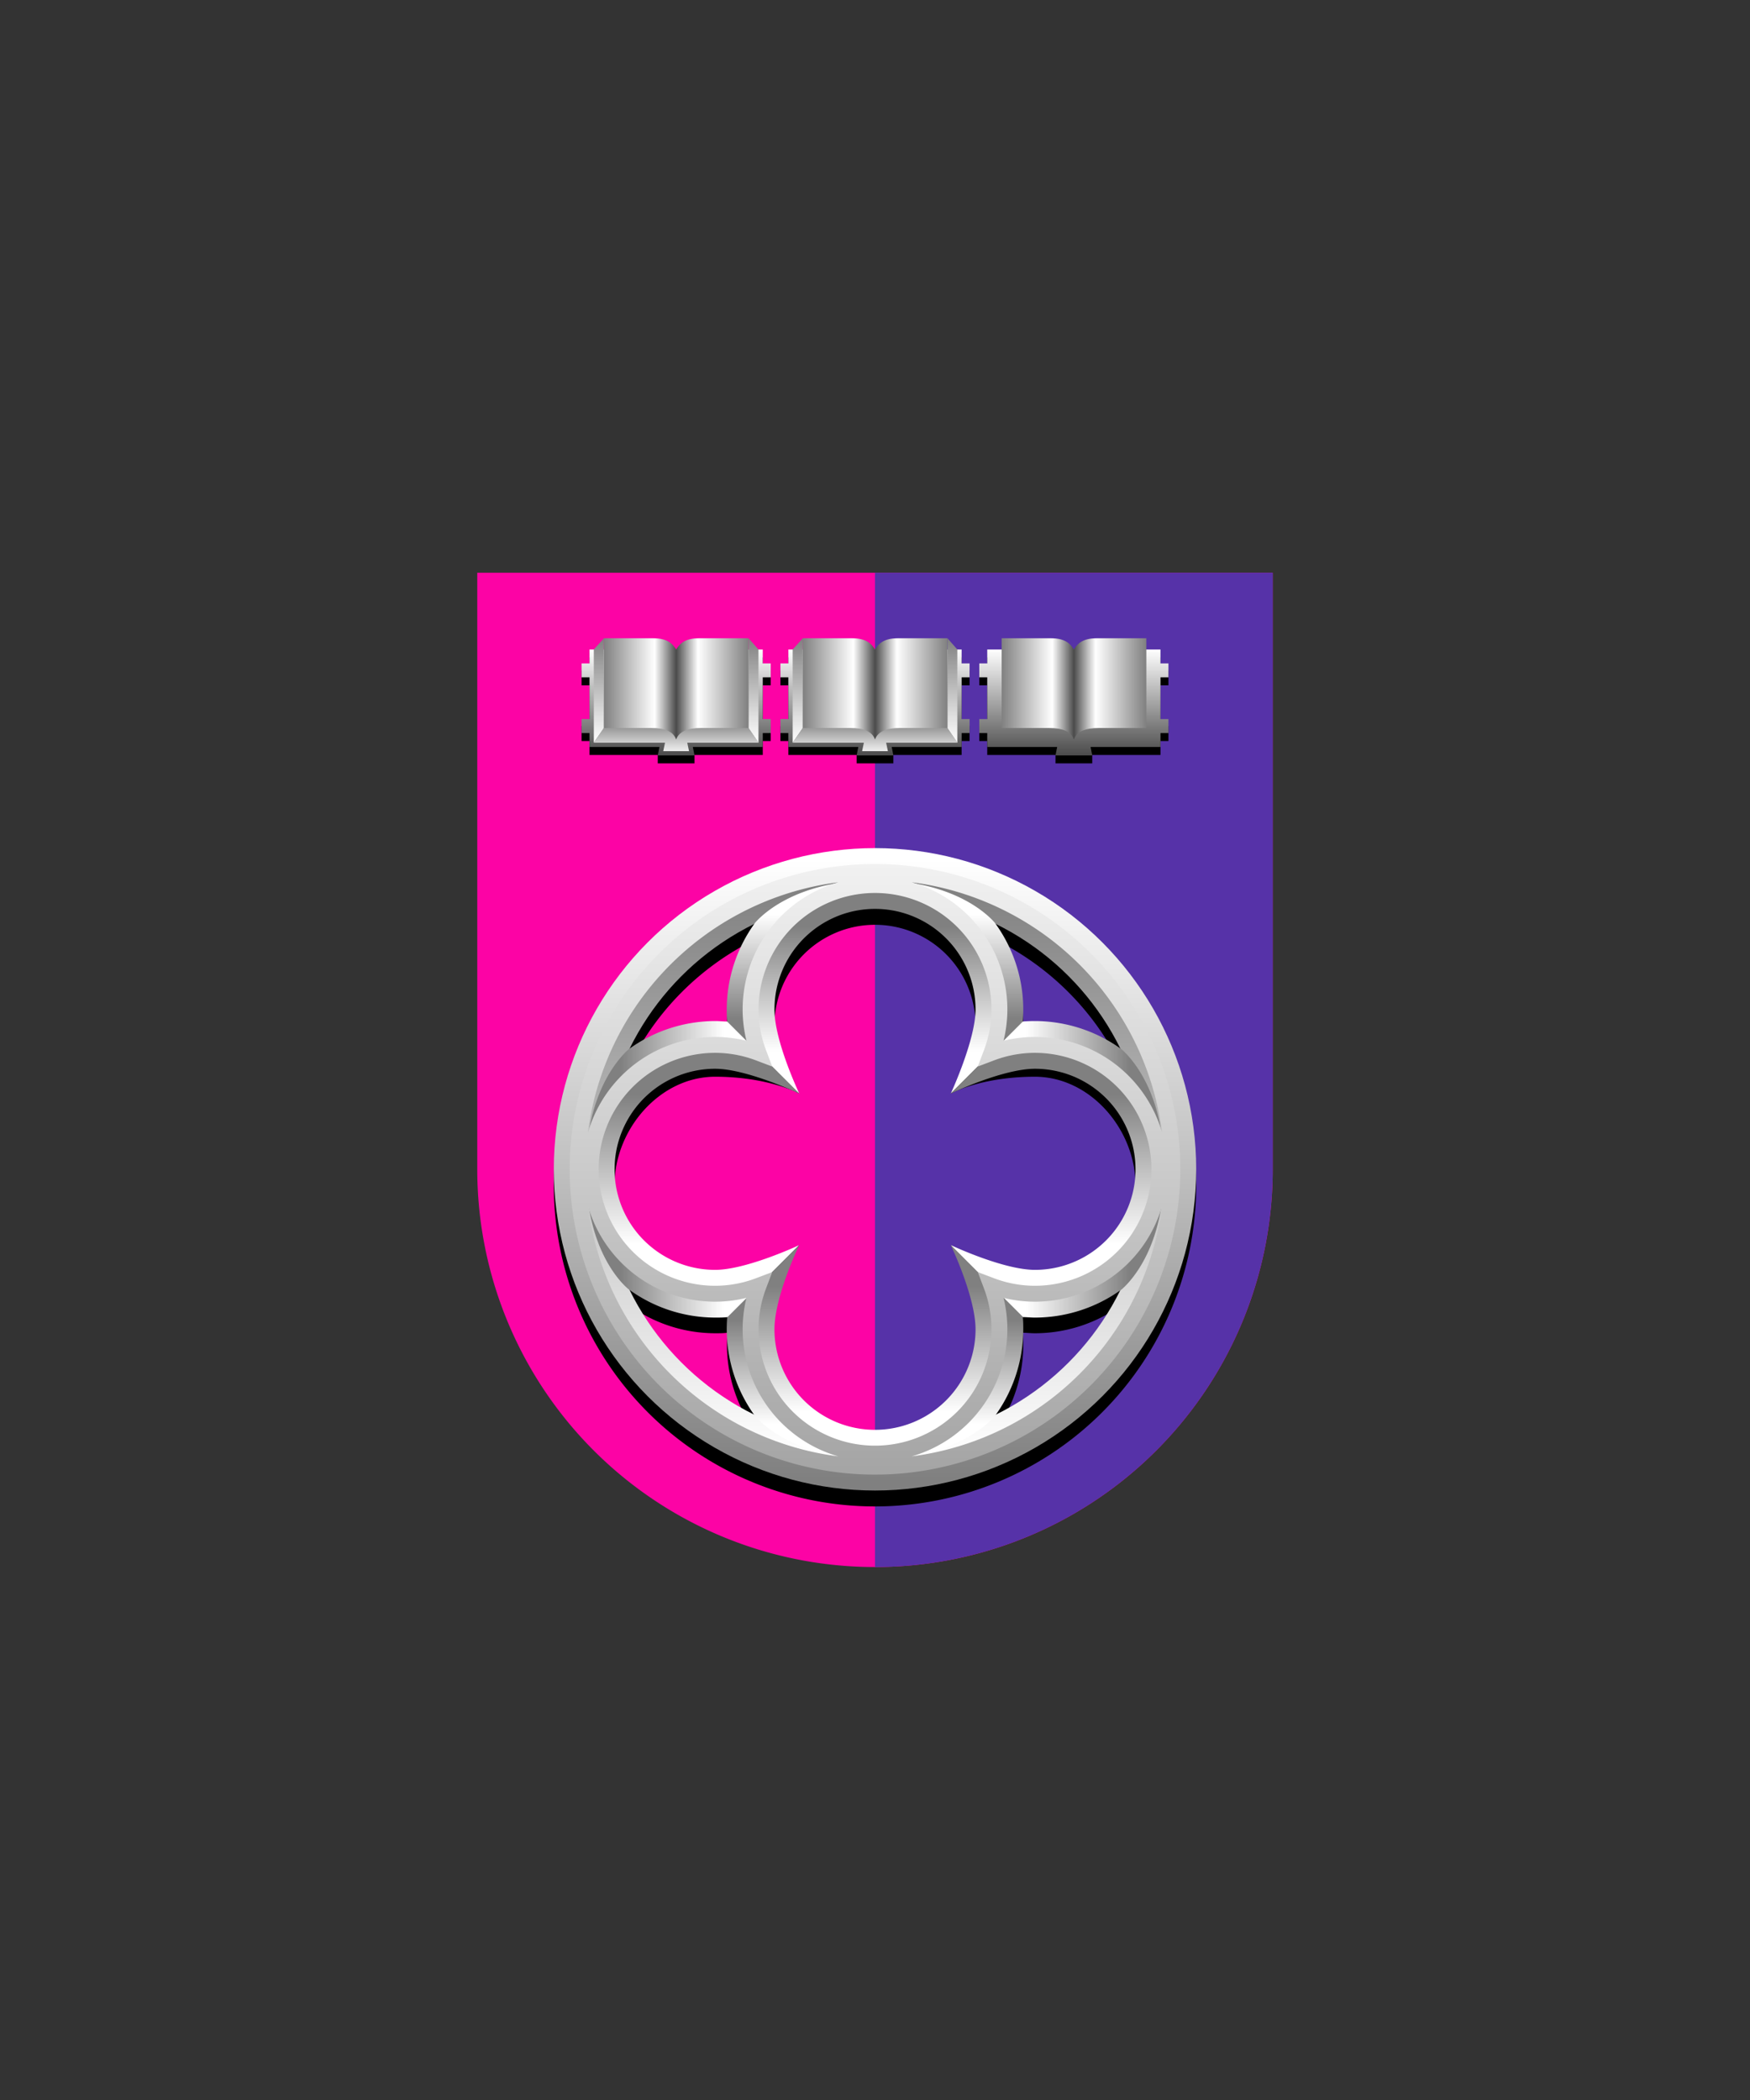 <svg xmlns="http://www.w3.org/2000/svg" xmlns:xlink="http://www.w3.org/1999/xlink" viewBox="0 0 220 264"><rect x="0" y="0" width="220" height="264" fill="#333333" stroke="none"/><path d="M60 72v75a50 50 0 0 0 50 50 50 50 0 0 0 50-50V72Z" fill="#fc03a5"/><path d="M110 197a49.997 49.997 0 0 0 50-50V72h-50v125Z" fill="#5632a8"/><defs><linearGradient id="h38-a" x1="0" x2="0" y1="1" y2="0"><stop offset="0" stop-color="#4b4b4b"/><stop offset="1" stop-color="#fff"/></linearGradient><linearGradient id="h38-0" x1="0" x2="0" y1="0" y2="1"><stop offset="0" stop-color="gray"/><stop offset="1" stop-color="#fff"/></linearGradient><linearGradient id="h38-b" x1="0" x2="0" xlink:href="#h38-0" y1="0" y2="1"></linearGradient><linearGradient id="h38-c" x1="0" x2="0" xlink:href="#h38-0" y1="-.3" y2="1.2"/><linearGradient id="h38-d" x1="0" x2="1" y1="0" y2="0"><stop offset="0" stop-color="gray"/><stop offset="0.35" stop-color="#fff"/><stop offset="0.5" stop-color="#4b4b4b"/><stop offset="0.65" stop-color="#fff"/><stop offset="1" stop-color="gray"/></linearGradient><linearGradient gradientUnits="userSpaceOnUse" id="h38-e" x1="18.64" x2="18.64" y1="28.17" y2="54.39"><stop offset="0.2" stop-color="gray"/><stop offset="0.8" stop-color="#fff"/></linearGradient><linearGradient id="h38-f" x1="41.28" x2="41.28" xlink:href="#h38-e" y1="3" y2="34.28"/><linearGradient id="h38-g" x1="55.02" x2="33.28" xlink:href="#h38-e" y1="18.64" y2="18.64"/><linearGradient id="h38-h" x1="18.64" x2="18.64" xlink:href="#h38-e" y1="33.28" y2="55.02"/><linearGradient id="h38-i" xlink:href="#h38-0"/><linearGradient id="h38-j" x1="0" x2="0" xlink:href="#h38-0" y1="1" y2="0"/><linearGradient id="h38-k" x1="87.36" x2="87.36" xlink:href="#h38-e" y1="131.36" y2="162.64"/><linearGradient id="h38-l" x1="110" x2="110" xlink:href="#h38-e" y1="111.25" y2="137.47"/><linearGradient id="h38-m" x1="110" x2="110" xlink:href="#h38-e" y1="132.36" y2="110.62"/><linearGradient id="h38-n" x1="73.62" x2="95.36" xlink:href="#h38-e" y1="147" y2="147"/><linearGradient id="h38-o" xlink:href="#h38-0" y1="1.5" y2="-.2"/><symbol id="h38-p" viewBox="0 0 23.78 15.73"><polygon points="23.78 5.91 23.78 4.03 22.78 4.16 22.78 2.41 1 2.41 1 4.16 0 4.03 0 5.91 1 5.91 1 11.16 0 11.04 0 12.92 1 12.92 1 14.67 9.58 14.67 9.58 15.73 14.2 15.73 14.2 14.67 22.78 14.67 22.78 12.92 23.78 12.92 23.78 11.04 22.78 11.16 22.78 5.91 23.78 5.91"/><polygon fill="url(#h38-a)" points="23.78 4.91 23.78 3.16 22.78 3.16 22.78 1.41 1 1.41 1 3.16 0 3.16 0 4.91 1 4.91 1 10.16 0 10.16 0 11.92 1 11.92 1 13.67 9.79 13.67 9.58 14.73 14.2 14.73 13.99 13.67 22.78 13.67 22.78 11.92 23.78 11.92 23.78 10.16 22.78 10.16 22.78 4.91 23.78 4.91"/><path d="M2.81,11.28,1.54,13.13V1.41L2.81,0Zm18.16,0,1.27,1.85V1.41L21,0Z" fill="url(#h38-b)"/><path d="M13.29,13.13l.22,1.06H10.27l.22-1.06H1.54l1.27-1.85H21l1.27,1.85Z" fill="url(#h38-c)"/><path d="M14.79,0C13,0,12.36.65,11.89,1.41,11.43.65,10.77,0,9,0L2.81,0V11.28H8.74c1.75,0,2.8.43,3.15,1.45.35-1,1.4-1.45,3.15-1.45H21V0Z" fill="url(#h38-d)"/></symbol><symbol id="h38-s" viewBox="0 0 55.02 55.02"><path d="M31.28,38.75A12.64,12.64,0,0,1,6,38.75c0-4.12,3.08-10.52,3.11-10.58L4,33.28a15.48,15.48,0,0,0-1,5.47,15.64,15.64,0,0,0,31.28,0,15.48,15.48,0,0,0-1-5.47l-5.11-5.11S31.28,34.68,31.28,38.75Z" fill="url(#h38-e)"/><path d="M38.75,6a12.64,12.64,0,0,1,0,25.28c-4,0-10.57-3.11-10.58-3.11l5.11,5.11a15.48,15.48,0,0,0,5.47,1A15.64,15.64,0,0,0,38.75,3a15.48,15.48,0,0,0-5.47,1L28.17,9.11S34.68,6,38.75,6Z" fill="url(#h38-f)"/><path d="M55,18.64c0-9.83-4.3-14.16-5.34-15.07A18.58,18.58,0,0,0,38.75,0Q38,0,37.22.06L33.28,4a15.48,15.48,0,0,1,5.47-1,15.64,15.64,0,0,1,0,31.28,15.48,15.48,0,0,1-5.47-1l3.94,3.94c.51,0,1,.06,1.53.06a18.58,18.58,0,0,0,10.93-3.57C50.73,32.79,55,28.46,55,18.64Z" fill="url(#h38-g)"/><path d="M18.64,55c9.82,0,14.15-4.29,15.07-5.34a18.58,18.58,0,0,0,3.57-10.93c0-.52,0-1-.06-1.53l-3.94-3.94a15.48,15.48,0,0,1,1,5.47A15.64,15.64,0,0,1,3,38.75a15.48,15.48,0,0,1,1-5.47L.06,37.22Q0,38,0,38.75A18.53,18.53,0,0,0,3.57,49.67C4.47,50.71,8.8,55,18.64,55Z" fill="url(#h38-h)"/></symbol></defs><path d="M110,108.62A40.38,40.38,0,1,0,150.38,149,40.43,40.43,0,0,0,110,108.62Zm14.26,60.48c0,7-7.29,12.65-14.26,12.65s-14.26-5.67-14.26-12.65c0-4.11,4.73-12.57,4.73-12.57s-6.62,5.11-10.57,5.11A12.66,12.66,0,0,1,77.25,149c0-7,5.68-13.64,12.65-13.64,6.71,0,10.56,2.11,10.57,2.11s-3.11-4.53-3.11-8.57a12.64,12.64,0,1,1,25.28,0c0,3.86-3.11,8.56-3.11,8.57s3.78-2.11,10.57-2.11c7,0,12.65,6.67,12.65,13.64a12.66,12.66,0,0,1-12.65,12.64c-4,0-10.56-5.11-10.57-5.11S124.26,165,124.26,169.1Zm16.56-35.31a18.48,18.48,0,0,0-10.72-3.43c-.51,0-1,0-1.52.06h0c0-.5.06-1,.06-1.52a18.48,18.48,0,0,0-3.43-10.72A34.59,34.59,0,0,1,140.82,133.79Zm-46-15.61a18.48,18.48,0,0,0-3.43,10.72c0,.51,0,1,.06,1.52-.5,0-1-.06-1.52-.06a18.48,18.48,0,0,0-10.72,3.43A34.59,34.59,0,0,1,94.79,118.18Zm-15.61,46a18.48,18.48,0,0,0,10.72,3.43c.51,0,1,0,1.52-.06h0c0,.51-.06,1-.06,1.52a18.48,18.48,0,0,0,3.43,10.72A34.59,34.59,0,0,1,79.18,164.21Zm46,15.61a18.48,18.48,0,0,0,3.43-10.72c0-.51,0-1-.06-1.52.5,0,1,.06,1.52.06a18.48,18.48,0,0,0,10.72-3.43A34.59,34.59,0,0,1,125.21,179.82Z"/><use height="15.73" transform="translate(98.11 80.24)" width="23.78" xlink:href="#h38-p"/><use height="15.73" transform="translate(123.11 80.24)" width="23.78" xlink:href="#h38-p"/><use height="15.73" transform="translate(73.11 80.24)" width="23.78" xlink:href="#h38-p"/><circle cx="110" cy="147" fill="none" r="35.88" stroke="url(#h38-i)" stroke-width="3"/><circle cx="110" cy="147" fill="none" r="38.88" stroke="url(#h38-j)" stroke-width="3"/><path d="M100.47,156.53s-6.62,3.11-10.57,3.11a12.64,12.64,0,1,1,0-25.28c4,0,10.56,3.11,10.57,3.11h0l-5.11-5.11a15.47,15.47,0,0,0-5.46-1,15.64,15.64,0,1,0,0,31.28,15.47,15.47,0,0,0,5.46-1l5.11-5.11Z" fill="url(#h38-k)"/><path d="M110,111.25A15.65,15.65,0,0,0,94.36,126.9a15.47,15.47,0,0,0,1,5.46l5.11,5.11c0-.05-3.11-6.53-3.11-10.57a12.64,12.64,0,1,1,25.28,0c0,3.86-3.11,10.56-3.11,10.57l5.11-5.11a15.47,15.47,0,0,0,1-5.46A15.65,15.65,0,0,0,110,111.25Z" fill="url(#h38-l)"/><path d="M128.64,126.9A18.51,18.51,0,0,0,125.06,116c-.92-1.06-5.26-5.34-15.06-5.34s-14.16,4.3-15.07,5.34a18.59,18.59,0,0,0-3.57,10.94c0,.51,0,1,.06,1.52l3.94,3.94a15.47,15.47,0,0,1-1-5.46,15.64,15.64,0,1,1,31.28,0,15.47,15.47,0,0,1-1,5.46l3.94-3.94h0C128.62,127.92,128.64,127.41,128.64,126.9Z" fill="url(#h38-m)"/><use height="55.02" transform="translate(91.36 128.36)" width="55.02" xlink:href="#h38-s"/><path d="M74.25,147A15.65,15.65,0,0,1,89.9,131.36a15.47,15.47,0,0,1,5.46,1l-3.94-3.94c-.5,0-1-.06-1.52-.06A18.59,18.59,0,0,0,79,131.93c-1,.92-5.34,5.25-5.34,15.07S77.9,161.14,79,162.06a18.51,18.51,0,0,0,10.94,3.58c.51,0,1,0,1.52-.06h0l3.94-3.94a15.47,15.47,0,0,1-5.46,1A15.65,15.65,0,0,1,74.25,147Z" fill="url(#h38-n)"/><path d="M145.75,147a15.65,15.65,0,0,1-15.65,15.64,15.47,15.47,0,0,1-5.46-1,15.47,15.47,0,0,1,1,5.46,15.64,15.64,0,1,1-31.28,0,15.47,15.47,0,0,1,1-5.46,15.47,15.47,0,0,1-5.46,1,15.64,15.64,0,1,1,0-31.28,15.47,15.47,0,0,1,5.46,1,15.47,15.47,0,0,1-1-5.46,15.64,15.64,0,1,1,31.28,0,15.47,15.47,0,0,1-1,5.46,15.47,15.47,0,0,1,5.46-1A15.65,15.65,0,0,1,145.75,147ZM110,184.38A37.38,37.38,0,1,1,147.38,147,37.39,37.39,0,0,1,110,184.38Z" fill="none" stroke="url(#h38-o)" stroke-width="2"/></svg>